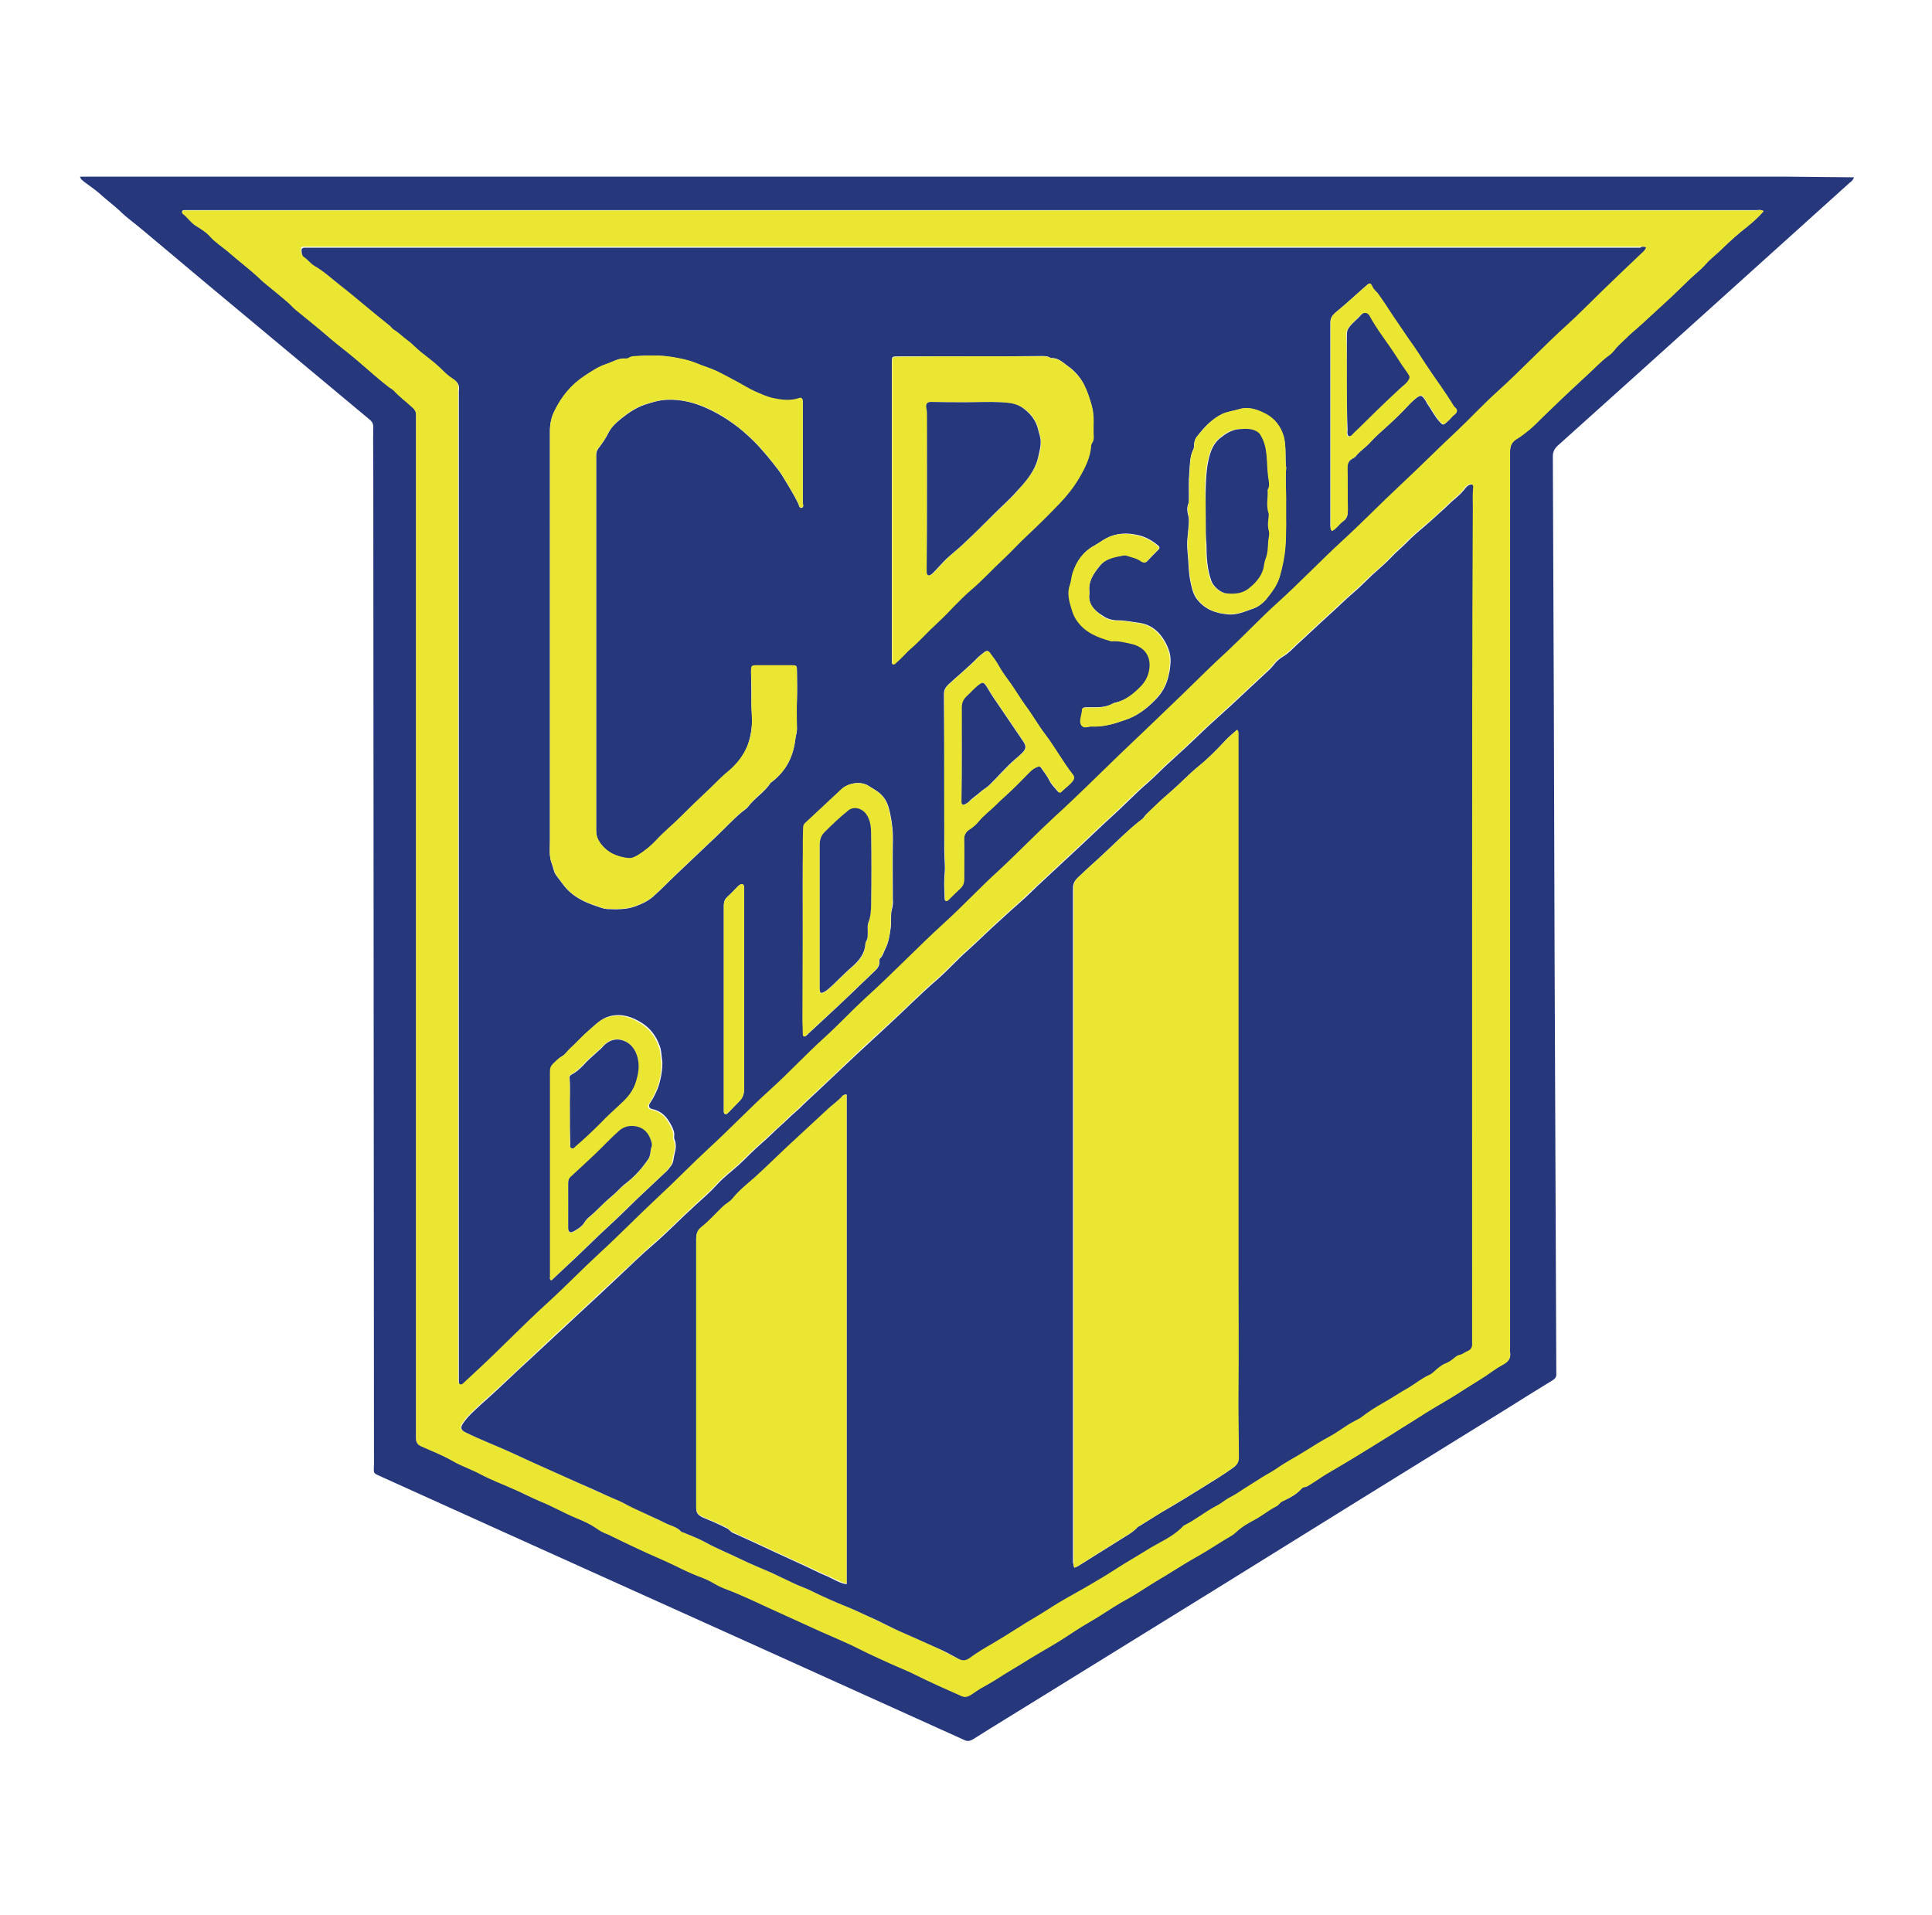<?xml version="1.0" encoding="utf-8"?>
<!-- Generator: Adobe Illustrator 24.2.0, SVG Export Plug-In . SVG Version: 6.00 Build 0)  -->
<svg version="1.1" id="Capa_7" xmlns="http://www.w3.org/2000/svg" xmlns:xlink="http://www.w3.org/1999/xlink" x="0px" y="0px"
	 viewBox="0 0 560 555" style="enable-background:new 0 0 560 555;" xml:space="preserve">
<style type="text/css">
	.st0{fill-rule:evenodd;clip-rule:evenodd;fill:#26387B;}
	.st1{fill-rule:evenodd;clip-rule:evenodd;fill:#EAE631;}
</style>
<g>
	<g>
		<path class="st0" d="M537.4,51.4c-0.4,1-0.9,1.3-1.3,1.6c-28.2,25.4-56.3,50.8-84.5,76.1c-1,0.9-1.5,1.8-1.5,3.2
			c0.2,47.8,0.4,95.5,0.5,143.3c0.2,40.6,0.3,81.1,0.5,121.7c0,0.3,0,0.5,0,0.8c0.1,1-0.3,1.5-1.1,2c-4.4,2.7-8.8,5.4-13.2,8.2
			c-27.8,17.2-55.6,34.4-83.4,51.7c-17.2,10.6-34.4,21.3-51.6,31.9c-6.6,4.1-13.2,8.1-19.7,12.2c-1,0.6-1.7,0.7-2.7,0.2
			c-19.5-8.8-38.9-17.6-58.4-26.4c-24.2-10.9-48.3-21.8-72.5-32.7c-12.5-5.7-25.1-11.3-37.6-17c-3.1-1.4-2.5-0.9-2.5-4
			c-0.1-96.1-0.1-192.2-0.2-288.2c0-4-0.1-8.1,0-12.1c0-1.1-0.3-1.7-1.2-2.4c-15.6-13-31.2-26-46.9-39.1
			c-6.2-5.2-12.4-10.4-18.6-15.6c-2.2-1.9-4.7-3.6-6.8-5.7c-1.5-1.4-3.1-2.6-4.7-4c-1.7-1.6-3.7-3-5.6-4.4c-0.4-0.4-1-0.6-1.2-1.5
			c6.9,0,13.7,0,20.5,0c6.9,0,13.8,0,20.7,0c6.8,0,13.7,0,20.5,0c6.9,0,13.8,0,20.7,0c6.8,0,13.7,0,20.5,0c6.9,0,13.8,0,20.7,0
			c6.8,0,13.7,0,20.5,0c6.9,0,13.8,0,20.7,0c6.8,0,13.7,0,20.5,0c6.8,0,13.7,0,20.5,0c6.9,0,13.8,0,20.7,0c6.8,0,13.7,0,20.5,0
			c6.9,0,13.8,0,20.7,0c6.8,0,13.7,0,20.5,0c6.9,0,13.8,0,20.7,0c6.8,0,13.7,0,20.5,0c6.8,0,13.7,0,20.5,0c6.9,0,13.8,0,20.7,0
			c6.8,0,13.7,0,20.5,0c6.9,0,13.8,0,20.7,0c6.8,0,13.7,0,20.5,0c6.9,0,13.8,0,20.7,0c6.8,0,13.7,0,20.5,0c6.9,0,13.8,0,20.7,0
			C523.6,51.3,530.4,51.3,537.4,51.4z M511.2,61.2c-0.8-0.5-1.5-0.3-2.2-0.3c-151.4,0-302.8,0-454.1,0c-0.4,0-0.8,0-1.3,0
			c-0.3,0-0.7,0-0.8,0.3c-0.1,0.3,0.1,0.6,0.3,0.8c1.3,1,2.3,2.5,3.7,3.4c1.5,0.9,3,1.9,4.1,3.1c1.7,1.9,3.9,3.2,5.8,4.9
			c2.2,1.9,4.5,3.7,6.7,5.6c1.3,1.1,2.5,2.3,3.8,3.4c2,1.6,3.9,3.2,5.8,4.8c1,0.8,1.9,1.9,2.9,2.7c2.2,1.7,4.4,3.5,6.5,5.3
			c1.7,1.4,3.3,2.9,5.1,4.3c2.4,1.9,4.8,3.8,7.1,5.8c2.7,2.3,5.4,4.7,8.2,6.9c0.4,0.3,0.9,0.6,1.3,0.9c1.7,1.8,3.7,3.3,5.5,5
			c0.6,0.6,1,1.2,1,2c0,0.7,0,1.4,0,2.1c0,97.7,0,195.3,0,293c0,0.6,0,1.2,0,1.7c0,1.1,0.4,1.8,1.4,2.2c3.1,1.4,6.2,2.6,9.2,4.3
			c2.6,1.5,5.4,2.4,8,3.8c3.1,1.7,6.5,2.9,9.8,4.4c2.5,1.1,5,2.5,7.6,3.5c3.7,1.5,7.1,3.4,10.8,5c1.8,0.8,3.7,1.6,5.3,2.7
			c1.2,0.8,2.3,1.4,3.6,1.9c0.2,0.1,0.4,0.2,0.6,0.3c2.6,1.2,5.1,2.5,7.7,3.7c3.7,1.7,7.5,3.2,11.2,5.1c2.2,1.1,4.3,2.1,6.6,3
			c1.2,0.5,2.3,0.9,3.5,1.5c1.3,0.7,2.6,1.4,3.9,2c1.6,0.6,3.1,1.3,4.7,1.9c2.9,1.3,5.8,2.6,8.6,3.9c4.8,2.2,9.7,4.4,14.5,6.6
			c4,1.8,8,3.4,11.9,5.4c2.7,1.4,5.5,2.6,8.3,3.9c2.6,1.2,5.2,2.2,7.8,3.5c4.2,2.1,8.5,3.9,12.8,5.9c1,0.5,1.8,0.4,2.8-0.1
			c1-0.6,1.9-1.3,2.9-1.9c1.9-1.1,3.8-2.1,5.6-3.3c2-1.4,4.1-2.5,6.2-3.8c3.6-2.3,7.3-4.4,11-6.6c2.9-1.8,5.7-3.8,8.7-5.5
			c3.1-1.8,6.1-3.8,9.2-5.7c1.8-1,3.6-2,5.3-3.1c2.5-1.6,5.1-3.2,7.6-4.7c2.6-1.5,5.1-3.2,7.7-4.7c3.2-1.9,6.4-3.9,9.6-5.8
			c1.1-0.7,2.3-1.3,3.3-2.2c1.6-1.6,3.5-2.6,5.4-3.6c2.2-1.2,4.1-2.8,6.3-3.9c0.7-0.3,1-1.1,1.7-1.4c2.1-0.9,4.1-1.9,5.6-3.7
			c0.2-0.2,0.4-0.4,0.7-0.4c0.9,0,1.5-0.6,2.1-1c1.5-1,3-2,4.5-2.9c2.3-1.4,4.7-2.8,7.1-4.2c3.7-2.3,7.5-4.6,11.2-6.9
			c3.5-2.2,6.9-4.3,10.3-6.5c3.2-2,6.4-3.8,9.6-5.8c2.6-1.7,5.3-3.3,7.9-5c1.6-1.1,3.2-2.3,4.9-3.2c1.6-0.8,2.4-1.8,2.1-3.6
			c-0.1-0.5,0-1.1,0-1.6c0-86.5,0-173.1,0-259.6c0-1.6,0.6-2.7,1.9-3.5c1.1-0.7,2.2-1.5,3.2-2.3c1.7-1.3,3.2-2.9,4.7-4.4
			c1.8-1.7,3.5-3.4,5.3-5.1c2.5-2.3,5-4.6,7.5-7c2-1.8,3.8-3.9,6-5.4c0.6-0.4,1-0.9,1.5-1.4c1.1-1.4,2.4-2.5,3.6-3.7
			c1.2-1.2,2.7-2.4,4-3.6c2.8-2.6,5.7-5.2,8.5-7.8c1.7-1.6,3.4-3.2,5-4.8c1.8-1.8,3.9-3.3,5.6-5.3c1.4-1.6,3.1-2.8,4.6-4.3
			c2.4-2.3,4.9-4.5,7.5-6.6C508.2,64.3,509.7,62.9,511.2,61.2z"/>
		<path class="st1" d="M511.2,61.2c-1.5,1.7-3,3.1-4.6,4.4c-2.6,2-5.1,4.2-7.5,6.6c-1.5,1.5-3.2,2.7-4.6,4.3
			c-1.7,1.9-3.8,3.4-5.6,5.3c-1.7,1.6-3.3,3.2-5,4.8c-2.8,2.6-5.7,5.2-8.5,7.8c-1.3,1.2-2.8,2.3-4,3.6c-1.2,1.2-2.6,2.3-3.6,3.7
			c-0.4,0.5-0.9,1-1.5,1.4c-2.2,1.6-4,3.6-6,5.4c-2.5,2.3-5,4.6-7.5,7c-1.8,1.7-3.5,3.4-5.3,5.1c-1.6,1.5-3,3.1-4.7,4.4
			c-1,0.8-2,1.6-3.2,2.3c-1.3,0.8-1.9,1.9-1.9,3.5c0,86.5,0,173.1,0,259.6c0,0.5-0.1,1.1,0,1.6c0.2,1.8-0.5,2.7-2.1,3.6
			c-1.7,0.9-3.3,2.1-4.9,3.2c-2.6,1.7-5.3,3.3-7.9,5c-3.1,2-6.4,3.8-9.6,5.8c-3.4,2.2-6.9,4.3-10.3,6.5c-3.7,2.3-7.4,4.6-11.2,6.9
			c-2.3,1.4-4.7,2.8-7.1,4.2c-1.5,0.9-3,2-4.5,2.9c-0.7,0.4-1.3,0.9-2.1,1c-0.3,0-0.5,0.2-0.7,0.4c-1.6,1.7-3.6,2.7-5.6,3.7
			c-0.7,0.3-1,1-1.7,1.4c-2.2,1.1-4.1,2.7-6.3,3.9c-1.9,1-3.8,2.1-5.4,3.6c-0.9,0.9-2.1,1.5-3.3,2.2c-3.2,2-6.3,4-9.6,5.8
			c-2.6,1.5-5.1,3.1-7.7,4.7c-2.6,1.5-5.1,3.1-7.6,4.7c-1.7,1.1-3.5,2.1-5.3,3.1c-3.1,1.8-6,3.9-9.2,5.7c-3,1.7-5.8,3.7-8.7,5.5
			c-3.6,2.2-7.4,4.3-11,6.6c-2.1,1.3-4.2,2.5-6.2,3.8c-1.8,1.2-3.7,2.2-5.6,3.3c-1,0.6-1.9,1.3-2.9,1.9c-1,0.6-1.8,0.6-2.8,0.1
			c-4.3-1.9-8.6-3.8-12.8-5.9c-2.5-1.3-5.2-2.3-7.8-3.5c-2.8-1.3-5.6-2.5-8.3-3.9c-3.9-2-7.9-3.6-11.9-5.4
			c-4.8-2.2-9.7-4.4-14.5-6.6c-2.9-1.3-5.7-2.7-8.6-3.9c-1.5-0.7-3.1-1.3-4.7-1.9c-1.4-0.5-2.6-1.3-3.9-2c-1.1-0.6-2.3-1.1-3.5-1.5
			c-2.3-0.9-4.4-1.9-6.6-3c-3.7-1.8-7.5-3.3-11.2-5.1c-2.6-1.2-5.1-2.4-7.7-3.7c-0.2-0.1-0.4-0.2-0.6-0.3c-1.3-0.4-2.5-1.1-3.6-1.9
			c-1.6-1.1-3.5-2-5.3-2.7c-3.7-1.5-7.1-3.5-10.8-5c-2.6-1.1-5-2.4-7.6-3.5c-3.3-1.5-6.6-2.7-9.8-4.4c-2.6-1.4-5.4-2.3-8-3.8
			c-2.9-1.7-6.1-2.9-9.2-4.3c-1-0.5-1.4-1.2-1.4-2.2c0-0.6,0-1.2,0-1.7c0-97.7,0-195.3,0-293c0-0.7,0-1.4,0-2.1c0-0.9-0.4-1.5-1-2
			c-1.8-1.7-3.8-3.1-5.5-5c-0.4-0.4-0.8-0.6-1.3-0.9c-2.9-2.2-5.5-4.6-8.2-6.9c-2.3-2-4.7-3.9-7.1-5.8c-1.7-1.4-3.4-2.9-5.1-4.3
			c-2.2-1.8-4.3-3.5-6.5-5.3c-1-0.8-1.9-1.9-2.9-2.7c-1.9-1.6-3.9-3.3-5.8-4.8c-1.3-1-2.5-2.3-3.8-3.4c-2.2-1.9-4.5-3.7-6.7-5.6
			c-1.9-1.7-4.1-3-5.8-4.9c-1.1-1.3-2.7-2.2-4.1-3.1c-1.5-0.9-2.4-2.4-3.7-3.4c-0.2-0.2-0.5-0.5-0.3-0.8c0.1-0.3,0.5-0.3,0.8-0.3
			c0.4,0,0.8,0,1.3,0c151.4,0,302.8,0,454.1,0C509.7,60.9,510.4,60.7,511.2,61.2z M477.1,71.7c-0.7-0.2-1.3-0.2-1.9-0.2
			c-29.2,0-58.4,0-87.6,0c-99.4,0-198.7,0-298.1,0c-0.5,0-1.1,0-1.6,0c-0.4,0-0.7,0.2-0.7,0.7c0,0.7,0.1,1.6,0.7,2
			c1.1,0.8,1.9,1.9,3.1,2.6c2.8,1.7,5.2,4,7.8,5.9c2.2,1.7,4.3,3.5,6.5,5.3c2.4,1.9,4.7,3.9,7.1,5.8c0.5,0.4,0.9,1.1,1.5,1.4
			c1.4,0.9,2.6,2.1,4,3.1c1.4,1,2.6,2.3,3.9,3.4c1.9,1.5,3.9,3,5.7,4.7c1.1,1,2.2,2.2,3.5,3c1.4,0.9,2.1,2,1.8,3.6
			c0,0.3,0,0.5,0,0.8c0,94.9,0,189.7,0,284.6c0,0.6,0,1.2,0,1.7c0,0.3-0.1,0.7,0.3,0.8c0.4,0.2,0.7-0.1,1-0.3
			c1.4-1.3,2.8-2.6,4.2-3.9c6.7-6.2,13.1-12.8,19.8-19c5.2-4.8,10.1-9.9,15.4-14.7c5.7-5.3,11.1-10.9,16.8-16.1
			c5.1-4.7,9.9-9.7,15-14.4c6.1-5.6,11.8-11.7,18-17.2c5.3-4.8,10.1-10.1,15.4-14.8c4.1-3.6,7.7-7.7,11.8-11.4
			c7.9-7.2,15.2-14.8,23.1-22c5.3-4.9,10.3-10.2,15.7-15.1c5.5-5,10.6-10.3,16-15.4c6.3-5.9,12.4-11.9,18.7-17.9
			c6.3-6,12.6-12,18.8-18c4.3-4.1,8.5-8.3,12.8-12.3c5-4.6,9.6-9.5,14.6-14.1c6.4-5.8,12.3-12,18.6-17.8c5.8-5.3,11.2-10.9,17-16.3
			c5.6-5.2,10.9-10.6,16.5-15.8c3.9-3.6,7.5-7.6,11.5-11.2c7-6.3,13.5-13.2,20.4-19.5c3.3-3,6.4-6.3,9.7-9.4
			c3.9-3.7,7.8-7.4,11.7-11.2C476.3,72.9,476.9,72.5,477.1,71.7z M426.7,265.5c0-39.6,0-79.1,0-118.7c0-1.9-0.1-3.7,0.1-5.6
			c0.1-0.7-0.3-1-0.9-0.8c-0.6,0.2-1.1,0.7-1.5,1.2c-0.6,0.9-1.4,1.6-2.2,2.3c-1.2,1-2.3,2.1-3.4,3.1c-1.9,1.8-3.8,3.7-5.9,5.3
			c-1.9,1.6-3.8,3.2-5.5,5c-1.4,1.4-2.9,2.6-4.2,4c-1.7,1.9-3.7,3.6-5.7,5.3c-1.8,1.7-3.5,3.5-5.4,5.1c-2.5,2.1-4.7,4.4-7.1,6.5
			c-3.1,2.8-6.1,5.7-9.2,8.5c-1.3,1.2-2.5,2.6-4.1,3.5c-1,0.6-1.9,1.4-2.6,2.3c-0.6,0.8-1.4,1.6-2.2,2.3c-3.4,3.2-6.9,6.4-10.3,9.6
			c-2.8,2.6-5.7,5.2-8.5,7.8c-2.9,2.8-5.8,5.6-8.9,8.3c-2.3,2-4.3,4.3-6.7,6.3c-3.4,2.9-6.5,6.1-9.8,9.2c-3.2,2.9-6.3,5.8-9.4,8.8
			c-4.3,4-8.7,8.1-13,12.1c-1.4,1.3-2.7,2.6-4,3.8c-2.3,2.1-4.7,4.2-7.1,6.4c-2.9,2.7-5.8,5.5-8.8,8.2c-3.1,2.7-5.8,5.8-8.9,8.5
			c-5,4.3-9.5,9-14.4,13.4c-3.1,2.9-6.3,5.7-9.3,8.6c-3.6,3.4-7.1,6.8-10.7,10.1c-1.9,1.8-3.9,3.6-5.7,5.4c-1,1-2.2,1.8-3.2,2.9
			c-1.4,1.5-2.9,2.7-4.4,4.1c-2.1,2.1-4.4,3.9-6.5,6c-1.1,1.1-2.3,2.2-3.4,3.3c-2.1,1.9-4.4,3.5-6.2,5.6c-2,2.2-4.3,4.1-6.4,6.1
			c-4.2,3.8-8,7.8-12.3,11.5c-3.1,2.7-6,5.6-9.1,8.4c-4,3.7-8,7.4-11.9,11.1c-4.3,4-8.7,8-13,12.1c-3.5,3.3-7,6.6-10.5,9.8
			c-1.8,1.7-3.6,3.2-5.4,4.9c-1.8,1.7-3.7,3.3-5.1,5.4c-0.8,1.2-0.6,1.9,0.6,2.5c4.6,2.3,9.5,4.1,14.2,6.3
			c6.2,2.9,12.4,5.6,18.6,8.4c2.8,1.3,5.7,2.6,8.5,3.8c1.6,0.7,3.2,1.3,4.7,2.1c2.1,1.1,4.3,2,6.4,3.1c1.7,0.9,3.6,1.6,5.3,2.5
			c1.6,0.9,3.6,1.1,5,2.7c0.1,0.1,0.4,0.1,0.6,0.2c2.1,0.9,4.3,1.7,6.3,2.8c3.2,1.8,6.6,3.1,9.8,4.7c3.1,1.5,6.4,2.8,9.5,4.2
			c2.1,1,4.2,1.9,6.3,3c1.6,0.8,3.3,1.3,4.9,2.1c3.6,1.8,7.3,3.3,11,4.9c2,0.8,4,1.8,6,2.7c3.3,1.5,6.4,3.2,9.7,4.6
			c3.4,1.5,6.8,2.9,10.1,4.5c2.1,1,4,2.1,6.1,3.1c1.1,0.6,2,0.6,3.2-0.2c2.2-1.6,4.5-2.9,6.8-4.3c4.3-2.5,8.4-5.3,12.7-7.8
			c2.2-1.3,4.4-2.8,6.6-4.1c3.2-1.9,6.4-3.7,9.6-5.5c2.6-1.6,5.2-3.2,7.8-4.8c2.7-1.7,5.5-3.3,8.2-5c3.4-2.1,7.2-3.7,10.1-6.6
			c0.1-0.1,0.3-0.3,0.5-0.4c3.2-1.6,6.1-3.9,9.2-5.6c1.3-0.7,2.3-1.7,3.6-2.3c1.4-0.7,2.7-1.6,4-2.4c1.9-1.2,3.8-2.5,5.7-3.6
			c1.4-0.9,2.9-1.7,4.3-2.6c2.7-1.9,5.7-3.4,8.5-5.2c2.3-1.4,4.6-2.9,6.9-4.1c2.4-1.3,4.7-3.1,7.1-4.4c0.7-0.4,1.4-0.7,2.1-1.2
			c1.9-1.5,4-2.7,6.1-4c2.5-1.5,5-3.1,7.5-4.5c2-1.2,3.9-2.7,6-3.7c0.5-0.2,0.9-0.6,1.4-1c0.9-0.8,1.9-1.7,3-2.2
			c1.1-0.5,1.9-1,2.8-1.7c0.5-0.4,1-0.8,1.6-0.9c0.9-0.2,1.5-0.8,2.3-1.1c1-0.4,1.5-1.2,1.3-2.3c0-0.4,0-0.7,0-1.1
			C426.7,347.3,426.7,306.4,426.7,265.5z"/>
		<path class="st0" d="M477.1,71.7c-0.2,0.8-0.8,1.2-1.3,1.7c-3.9,3.7-7.8,7.4-11.7,11.2c-3.2,3.1-6.4,6.4-9.7,9.4
			c-7,6.3-13.4,13.2-20.4,19.5c-4,3.6-7.6,7.5-11.5,11.2c-5.6,5.2-10.9,10.6-16.5,15.8c-5.7,5.3-11.2,11-17,16.3
			c-6.3,5.8-12.2,12-18.6,17.8c-5,4.5-9.7,9.5-14.6,14.1c-4.4,4-8.6,8.2-12.8,12.3c-6.2,6-12.5,12-18.8,18
			c-6.2,6-12.3,12.1-18.7,17.9c-5.4,5-10.6,10.4-16,15.4c-5.4,4.9-10.3,10.2-15.7,15.1c-7.9,7.2-15.2,14.9-23.1,22
			c-4,3.7-7.7,7.7-11.8,11.4c-5.3,4.8-10.2,10.1-15.4,14.8c-6.2,5.6-11.9,11.6-18,17.2c-5.1,4.7-9.9,9.7-15,14.4
			c-5.7,5.3-11.1,10.9-16.8,16.1c-5.2,4.8-10.1,9.9-15.4,14.7c-6.8,6.2-13.1,12.8-19.8,19c-1.4,1.3-2.8,2.6-4.2,3.9
			c-0.3,0.3-0.6,0.5-1,0.3c-0.3-0.2-0.3-0.5-0.3-0.8c0-0.6,0-1.2,0-1.7c0-94.9,0-189.7,0-284.6c0-0.3,0-0.5,0-0.8
			c0.3-1.7-0.4-2.7-1.8-3.6c-1.3-0.8-2.4-1.9-3.5-3c-1.8-1.7-3.8-3.2-5.7-4.7c-1.4-1.1-2.5-2.4-3.9-3.4c-1.4-1-2.5-2.2-4-3.1
			c-0.6-0.4-0.9-1-1.5-1.4c-2.4-1.9-4.8-3.9-7.1-5.8c-2.2-1.8-4.3-3.6-6.5-5.3c-2.6-2-5-4.3-7.8-5.9c-1.2-0.7-2-1.9-3.1-2.6
			c-0.6-0.4-0.7-1.3-0.7-2c0-0.5,0.3-0.6,0.7-0.7c0.5,0,1.1,0,1.6,0c99.4,0,198.7,0,298.1,0c29.2,0,58.4,0,87.6,0
			C475.8,71.5,476.4,71.4,477.1,71.7z M159.4,185.6c0,19.4,0,38.9,0,58.3c0,2.2-0.3,4.4,0.6,6.6c0.4,1.1,0.5,2.3,1.2,3.2
			c0.7,0.9,1.4,1.9,2.1,2.8c2.5,3.3,6,5,9.7,6.2c0.9,0.3,1.9,0.7,2.9,0.8c2.8,0.1,5.6,0.2,8.3-0.8c1.9-0.7,3.6-1.5,5.1-2.8
			c2.4-2.1,4.6-4.5,7-6.7c3.9-3.7,7.8-7.4,11.7-11.1c2.3-2.2,4.5-4.6,7-6.7c0.6-0.5,1.3-0.9,1.8-1.5c1.9-2.6,4.8-4.2,6.5-6.9
			c0.1-0.2,0.3-0.2,0.5-0.4c1.9-1.5,3.5-3.3,4.7-5.5c1.2-2.3,1.8-4.7,2.1-7.2c0.1-0.8,0.4-1.6,0.4-2.5c-0.1-2.9-0.1-5.9,0-8.8
			c0.1-2.6,0-5.2,0-7.8c0-1.9,0-1.9-1.8-1.9c-3.1,0-6.2,0-9.4,0c-2.1,0-2.1,0-2.1,2.1c0,2.6,0.1,5.2,0.1,7.8
			c-0.1,2.6,0.4,5.2,0.1,7.9c-0.2,1.9-0.6,3.7-1.2,5.4c-1.2,3-3.2,5.6-5.7,7.6c-1.8,1.5-3.4,3.1-5,4.7c-2.9,2.8-5.9,5.6-8.8,8.5
			c-2.3,2.3-4.8,4.3-7,6.7c-1.5,1.6-3.2,3.1-5.1,4.2c-0.9,0.5-1.8,1.1-3,1c-3.3-0.4-6.1-1.6-8.2-4.5c-0.8-1.2-1.1-2.3-1.1-3.6
			c0-34.7,0-69.4,0-104.1c0-1.5,0-3,0-4.4c0-0.9,0.2-1.6,0.7-2.3c1.1-1.4,2.1-2.9,2.9-4.5c0.8-1.6,2.2-2.9,3.6-4
			c2.1-1.7,4.3-3.2,6.9-4.1c2.2-0.7,4.3-1.4,6.6-1.4c4-0.2,7.7,0.8,11.3,2.4c4.4,2,8.3,4.6,11.8,7.8c2.8,2.5,5.2,5.3,7.5,8.2
			c1,1.3,2.1,2.6,2.9,4c1.5,2.5,3.1,5,4.4,7.7c0.2,0.5,0.3,1.4,1,1.2c0.7-0.2,0.3-1,0.3-1.5c0-9.5,0-19.1,0-28.6c0-0.3,0-0.5,0-0.8
			c-0.1-0.8-0.4-1-1.2-0.8c-2.4,0.9-4.9,0.6-7.3,0c-1.9-0.4-3.6-1.3-5.4-2c-1.8-0.8-3.3-1.8-5-2.7c-2-1-3.9-2.1-5.9-3.1
			c-1.9-0.9-3.9-1.5-5.9-2.3c-2.4-1-5-1.5-7.5-1.9c-3.4-0.6-7-0.5-10.4-0.2c-0.6,0-1.2,0.1-1.7,0.4c-0.3,0.2-0.7,0.4-1,0.3
			c-2.1-0.3-3.9,1-5.7,1.6c-2.2,0.7-4.1,2-6.1,3.3c-4,2.6-6.8,6.1-8.9,10.3c-0.9,1.8-1.3,3.7-1.3,5.8
			C159.4,145.1,159.4,165.3,159.4,185.6z M281.5,103.3c-6.9,0-13.9,0-20.8,0c-2.3,0-2.2-0.1-2.2,2.2c0,28.4,0,56.8,0,85.1
			c0,0.4,0,0.7,0,1.1c0,0.3,0,0.7,0.3,0.8c0.4,0.1,0.6-0.2,0.8-0.4c1.7-1.4,3-3.1,4.7-4.5c1.8-1.5,3.4-3.3,5.1-5
			c2.2-2.2,4.5-4.3,6.7-6.6c1.7-1.8,3.5-3.5,5.3-5.1c3.2-2.8,6-5.9,9.1-8.7c2.5-2.3,4.8-4.9,7.3-7.2c3.2-2.9,6.3-6,9.2-9.1
			c2.2-2.3,4.1-4.7,5.7-7.4c1.7-2.9,3.3-6,3.5-9.5c0-0.2,0.1-0.4,0.2-0.6c0.5-0.8,0.5-1.7,0.5-2.6c-0.2-2.7,0.2-5.4-0.5-8.2
			c-0.6-2.2-1.3-4.3-2.3-6.3c-1.1-2.1-2.7-3.9-4.6-5.2c-1.4-1-2.8-2.5-4.9-2.3c-1-0.7-2.1-0.6-3.2-0.6
			C294.9,103.3,288.2,103.3,281.5,103.3z M159.6,371c0.3,0.1,0.4,0,0.6-0.2c2.8-2.7,5.7-5.3,8.5-8c2.3-2.2,4.6-4.5,7-6.7
			c3.2-2.9,6.2-5.9,9.3-8.9c2.8-2.6,5.5-5.2,8.3-7.8c0.5-0.5,0.9-1.1,1.3-1.6c0.7-1,0.6-2.1,0.9-3.2c0.4-1.5,0.6-2.9,0-4.4
			c-0.1-0.2-0.1-0.5-0.1-0.8c0.2-1.2-0.3-2.2-0.8-3.2c-1.2-2.3-2.7-4.1-5.4-4.7c-1.1-0.2-1.4-0.9-0.7-1.9c0.9-1.3,1.5-2.6,2.1-4
			c0.7-1.7,1.7-5.9,1.3-8.5c-0.2-1.3-0.2-2.8-0.7-4c-1-2.8-2.7-5.1-5.3-6.7c-2.8-1.7-5.7-2.7-9-1.9c-2.5,0.6-4.3,2.5-6.1,4.1
			c-1.8,1.6-3.4,3.4-5.2,5c-0.9,0.8-1.5,1.9-2.6,2.5c-0.9,0.5-1.7,1.3-2.4,2c-0.6,0.6-0.9,1.2-0.9,2.1c0,19.8,0,39.6,0,59.4
			C159.4,370.3,159.3,370.7,159.6,371z M232.7,269.7c0,8.7,0,17.5,0,26.2c0,1.3,0.1,2.5,0.1,3.8c0,0.3,0,0.6,0.3,0.7
			c0.3,0.1,0.5-0.1,0.7-0.3c2.9-2.7,5.8-5.4,8.7-8.1c2.2-2.1,4.4-4.1,6.5-6.2c1.7-1.6,3.4-3.2,5-4.8c0.5-0.5,0.9-1.2,0.9-2
			c0-0.4-0.1-1,0.2-1.2c0.8-0.7,1-1.7,1.4-2.5c1.1-2.1,1.4-4.3,1.7-6.5c0.2-1.7-0.1-3.4,0.3-5.1c0.3-1,0.4-2.1,0.3-3.1
			c0-5.5-0.1-10.9,0-16.4c0.1-2.9-0.2-5.7-0.8-8.5c-0.4-1.9-1-3.9-2.6-5.4c-1.1-1.1-2.4-1.7-3.6-2.5c-2.3-1.5-5.9-0.9-7.9,1
			c-3.5,3.3-7,6.6-10.5,9.8c-0.4,0.4-0.5,0.8-0.5,1.3c0,1.2-0.1,2.4-0.1,3.6C232.6,252.3,232.7,261,232.7,269.7z M273.7,230
			c0,5.5,0,10.9,0,16.4c0,2.3,0.3,4.5,0.1,6.8c-0.2,2.4-0.1,4.8,0,7.1c0,0.3,0,0.7,0.3,0.8c0.4,0.2,0.6-0.1,0.8-0.3
			c1.1-1.1,2.2-2.1,3.3-3.2c0.8-0.8,1.2-1.7,1.2-2.8c-0.1-3.8,0-7.6,0-11.4c0-1.4,0.5-2.3,1.6-3c1-0.6,1.9-1.4,2.6-2.3
			c1.4-1.8,3.3-3.1,4.9-4.7c1.5-1.5,3.2-2.9,4.7-4.4c1.8-1.7,3.5-3.5,5.3-5.3c0.6-0.6,1.3-1.1,2.1-1.4c0.5-0.2,0.9-0.2,1.2,0.3
			c0.8,1.2,1.8,2.4,2.4,3.7c0.6,1.2,1.5,2,2.3,3c0.3,0.4,0.8,0.5,1.1,0.2c1.1-1.1,2.4-2,3.4-3.3c0.4-0.6,0.3-1.2-0.1-1.7
			c-2.9-3.6-5.1-7.8-7.9-11.5c-2.1-2.8-3.8-5.8-5.9-8.6c-1.6-2.2-2.9-4.5-4.5-6.7c-1.1-1.5-2.2-2.9-3.1-4.6
			c-0.7-1.3-1.6-2.5-2.5-3.7c-0.6-0.9-1.1-0.9-1.9-0.2c-0.6,0.5-1.2,0.9-1.7,1.4c-2.7,2.8-5.7,5.2-8.5,7.8c-0.9,0.9-1.3,1.6-1.3,2.8
			C273.7,210.8,273.7,220.4,273.7,230z M386.1,153.9c1.2-0.7,2-2,3.2-2.8c1.2-0.8,1.4-1.9,1.3-3.3c-0.1-4.1,0-8.2-0.1-12.2
			c0-1.2,0.4-2,1.4-2.6c0.4-0.2,0.9-0.5,1.1-0.8c1.1-1.4,2.7-2.4,3.9-3.7c0.9-1,1.9-2,2.9-2.9c2.4-2.2,4.9-4.4,7.1-6.7
			c1-1.1,2-2.2,3.1-3.1c1.8-1.5,2.1-1.4,3.3,0.5c0.1,0.2,0.2,0.4,0.3,0.6c1.3,1.8,2.2,3.8,3.8,5.5c0.8,0.8,0.9,0.9,1.8,0.1
			c0.6-0.5,1.2-1.1,1.7-1.7c0.4-0.5,1.2-0.8,1.3-1.5c0.1-0.8-0.7-1.1-1-1.7c-2.4-4.1-5.3-7.9-8-11.9c-1.5-2.3-3-4.7-4.7-7
			c-1.6-2.2-3.2-4.6-4.7-6.9c-1.5-2.3-3-4.6-4.6-6.8c-0.4-0.6-1-1.1-1.4-1.7c-0.7-1.4-0.8-1.4-2-0.3c-2.9,2.6-5.8,5.2-8.8,7.7
			c-0.9,0.8-1.4,1.6-1.4,2.8c0,19.6,0,39.3,0,58.9C385.7,152.9,385.6,153.5,386.1,153.9z M372.8,135.6c-0.4-2.7,0.1-5.7-0.7-8.8
			c-0.8-3.1-2.7-5.3-5.3-6.8c-2.3-1.3-4.9-2.2-7.8-1.3c-1.6,0.5-3.3,0.6-4.9,1.4c-3,1.5-5.2,3.9-7.2,6.5c-0.5,0.6-0.7,1.4-0.8,2.2
			c0,0.5,0,1-0.2,1.4c-1.1,2.2-1,4.7-1.2,7.1c-0.2,2.3-0.1,4.5-0.1,6.8c0,0.7,0.1,1.4-0.2,2c-0.4,1.1-0.3,2.2,0,3.3
			c0.3,1,0.2,2.1,0.1,3.2c-0.1,1.1-0.2,2.2-0.3,3.3c-0.3,2.6,0.2,5.2,0.3,7.9c0.1,2,0.3,4,0.8,5.9c0.3,1.4,0.7,2.7,1.5,3.8
			c2.3,3.1,5.5,4.3,9.3,4.6c2.4,0.2,4.6-0.8,6.9-1.6c1.6-0.5,3-1.6,4-2.8c1.6-2,3.1-4,3.9-6.6c0.8-2.8,1.3-5.6,1.6-8.4
			c0.4-4.2,0.2-8.5,0.2-12.7C372.8,142.6,372.5,139.3,372.8,135.6z M315.8,171.8c-0.5-3.2,1.2-5.6,3.1-7.9c1.8-2.2,4.5-2.6,7.1-3
			c0.2,0,0.5,0,0.8,0.1c1.4,0.5,3,0.7,4.2,1.7c0.5,0.4,1.2,0.4,1.6-0.1c1-1.1,2.1-2.2,3.2-3.3c0.3-0.3,0.4-0.6,0.1-1
			c-1.9-1.7-4.2-2.9-6.5-3.3c-2.8-0.6-5.7-0.5-8.5,0.9c-1.3,0.7-2.4,1.5-3.6,2.2c-3.2,1.7-5.1,4.4-6.2,7.8c-0.4,1.2-0.4,2.4-0.8,3.5
			c-0.9,2.5-0.2,4.8,0.5,7.1c0.3,1,0.7,2.1,1.3,3c2.4,3.7,6.2,5.2,10.2,6.3c1.9-0.2,3.7,0.3,5.6,0.7c3.6,0.7,5.7,3,5.5,6.6
			c-0.1,2.3-1.1,4.3-2.6,5.8c-2,2.1-4.3,4-7.3,4.7c-0.3,0.1-0.6,0.1-0.9,0.3c-1.6,0.9-3.3,1.1-5.1,1.1c-0.9,0-1.8,0-2.7,0
			c-0.5,0-0.9,0.1-1,0.6c-0.1,1.2-0.6,2.3-0.5,3.6c0.1,1.1,0.8,1.7,1.9,1.5c0.5-0.1,0.9-0.2,1.4-0.2c3.4,0.2,6.6-0.8,9.7-1.9
			c2.4-0.8,4.5-2.1,6.4-3.7c1.5-1.3,3-2.7,4.1-4.4c1.2-1.8,1.8-3.8,2.2-5.9c0.3-1.8,0.5-3.7,0-5.5c-0.6-2.1-1.7-4.1-3.2-5.7
			c-1.4-1.5-3.3-2.5-5.2-2.8c-2.2-0.3-4.4-0.8-6.7-0.8c-1.4,0-3-0.4-4.2-1.3C317.2,177,315.2,175,315.8,171.8z M209.8,291.7
			c0,9.7,0,19.4,0,29.1c0,0.4,0,0.8,0,1.3c0,0.3,0,0.7,0.4,0.8c0.3,0.1,0.6-0.1,0.8-0.3c1.1-1.1,2.2-2.3,3.3-3.4
			c1.1-1.1,1.4-2.3,1.4-3.8c0-19,0-38,0-57c0-0.4,0-0.9,0-1.3c-0.1-0.8-0.6-1.1-1.3-0.6c-0.3,0.2-0.5,0.4-0.7,0.6
			c-0.9,0.9-1.8,1.9-2.8,2.8c-0.8,0.7-1.1,1.5-1.1,2.6C209.8,272.2,209.8,282,209.8,291.7z"/>
		<path class="st0" d="M426.7,265.5c0,40.9,0,81.8,0,122.7c0,0.4,0,0.7,0,1.1c0.1,1.1-0.3,1.9-1.3,2.3c-0.8,0.3-1.4,0.9-2.3,1.1
			c-0.6,0.1-1.1,0.5-1.6,0.9c-0.8,0.7-1.7,1.3-2.8,1.7c-1.1,0.5-2.1,1.4-3,2.2c-0.4,0.4-0.8,0.7-1.4,1c-2.2,1-4,2.5-6,3.7
			c-2.5,1.4-5,3.1-7.5,4.5c-2.1,1.2-4.2,2.5-6.1,4c-0.6,0.5-1.4,0.8-2.1,1.2c-2.5,1.3-4.7,3.1-7.1,4.4c-2.4,1.3-4.7,2.7-6.9,4.1
			c-2.8,1.8-5.8,3.3-8.5,5.2c-1.4,1-2.9,1.7-4.3,2.6c-1.9,1.2-3.8,2.4-5.7,3.6c-1.3,0.9-2.6,1.7-4,2.4c-1.2,0.7-2.3,1.7-3.6,2.3
			c-3.2,1.7-6,4-9.2,5.6c-0.2,0.1-0.4,0.2-0.5,0.4c-2.9,3-6.7,4.5-10.1,6.6c-2.7,1.7-5.5,3.3-8.2,5c-2.6,1.7-5.2,3.3-7.8,4.8
			c-3.2,1.9-6.4,3.6-9.6,5.5c-2.2,1.3-4.4,2.8-6.6,4.1c-4.3,2.5-8.4,5.3-12.7,7.8c-2.3,1.3-4.6,2.7-6.8,4.3
			c-1.1,0.8-2.1,0.8-3.2,0.2c-2-1.1-4-2.2-6.1-3.1c-3.3-1.5-6.7-3-10.1-4.5c-3.3-1.4-6.4-3.2-9.7-4.6c-2-0.9-4-1.9-6-2.7
			c-3.7-1.5-7.4-3.1-11-4.9c-1.6-0.8-3.3-1.3-4.9-2.1c-2.1-1-4.2-2-6.3-3c-3.2-1.4-6.4-2.7-9.5-4.2c-3.2-1.6-6.6-2.9-9.8-4.7
			c-2-1.1-4.2-1.9-6.3-2.8c-0.2-0.1-0.5-0.1-0.6-0.2c-1.3-1.5-3.3-1.8-5-2.7c-1.7-0.9-3.5-1.6-5.3-2.5c-2.1-1-4.3-1.9-6.4-3.1
			c-1.5-0.8-3.2-1.4-4.7-2.1c-2.8-1.3-5.7-2.6-8.5-3.8c-6.2-2.8-12.4-5.5-18.6-8.4c-4.7-2.2-9.6-4-14.2-6.3
			c-1.2-0.6-1.4-1.3-0.6-2.5c1.4-2.1,3.3-3.7,5.1-5.4c1.8-1.6,3.6-3.2,5.4-4.9c3.5-3.3,7-6.6,10.5-9.8c4.3-4,8.7-8.1,13-12.1
			c4-3.7,8-7.4,11.9-11.1c3-2.8,5.9-5.7,9.1-8.4c4.3-3.7,8.1-7.7,12.3-11.5c2.2-2,4.4-3.9,6.4-6.1c1.9-2.1,4.1-3.7,6.2-5.6
			c1.2-1.1,2.3-2.2,3.4-3.3c2.1-2.1,4.4-3.9,6.5-6c1.4-1.4,3-2.7,4.4-4.1c1-1,2.1-1.9,3.2-2.9c1.9-1.9,3.8-3.6,5.7-5.4
			c3.6-3.4,7.1-6.7,10.7-10.1c3.1-2.9,6.2-5.7,9.3-8.6c4.8-4.4,9.4-9.1,14.4-13.4c3.1-2.7,5.8-5.8,8.9-8.5c3-2.7,5.8-5.5,8.8-8.2
			c2.3-2.1,4.7-4.3,7.1-6.4c1.4-1.2,2.7-2.6,4-3.8c4.3-4,8.7-8.1,13-12.1c3.1-2.9,6.2-5.9,9.4-8.8c3.3-3,6.4-6.3,9.8-9.2
			c2.3-2,4.4-4.3,6.7-6.3c3-2.7,6-5.5,8.9-8.3c2.8-2.7,5.7-5.2,8.5-7.8c3.4-3.2,6.9-6.4,10.3-9.6c0.8-0.7,1.5-1.4,2.2-2.3
			c0.7-0.9,1.6-1.7,2.6-2.3c1.6-0.9,2.8-2.3,4.1-3.5c3.1-2.8,6.1-5.7,9.2-8.5c2.4-2.1,4.6-4.4,7.1-6.5c1.9-1.6,3.6-3.4,5.4-5.1
			c1.9-1.7,3.9-3.4,5.7-5.3c1.3-1.4,2.8-2.6,4.2-4c1.7-1.8,3.6-3.4,5.5-5c2-1.7,3.9-3.5,5.9-5.3c1.1-1.1,2.2-2.1,3.4-3.1
			c0.8-0.7,1.5-1.4,2.2-2.3c0.4-0.5,0.8-1,1.5-1.2c0.6-0.2,1,0.1,0.9,0.8c-0.2,1.8-0.1,3.7-0.1,5.6
			C426.7,186.4,426.7,225.9,426.7,265.5z M311.4,454.4c0.7-0.2,1.2-0.5,1.8-0.9c3.8-2.4,7.7-4.8,11.5-7.2c1.7-1.1,3.5-2,4.9-3.5
			c0.2-0.3,0.6-0.4,0.9-0.6c2.8-1.7,5.6-3.6,8.5-5.2c3.1-1.8,6.1-3.7,9.2-5.6c3.2-2,6.4-3.9,9.4-6.1c0.9-0.7,1.3-1.4,1.3-2.6
			c0-6.9-0.1-13.8-0.1-20.6c0.1-10.6,0-21.2,0-31.8c0-9.5,0-19.1,0-28.6c0-41.4,0-82.7,0-124.1c0-1.5,0-3,0-4.4
			c0-0.5,0.1-1.1-0.4-1.5c-1,0.9-2,1.7-2.9,2.6c-2.6,2.8-5.3,5.6-8.3,8c-2.8,2.3-5.3,5-8.1,7.4c-2.4,2.1-4.7,4.3-7,6.5
			c-0.4,0.4-0.7,1-1.1,1.3c-1.9,1.4-3.6,3-5.4,4.6c-2.3,2.1-4.5,4.3-6.9,6.5c-2.1,1.9-4.2,3.8-6.3,5.8c-0.9,0.9-1.4,1.7-1.4,3
			c0,65.2,0,130.4,0,195.6C311.2,453.3,311.1,453.8,311.4,454.4z M245.4,317.3c-0.5-0.2-0.8,0.1-1.1,0.4c-1.3,1.4-2.8,2.4-4.1,3.7
			c-4.1,3.8-8.2,7.6-12.3,11.4c-3,2.8-6,5.8-9.1,8.6c-2.3,2-4.7,3.9-6.6,6.3c-0.7,0.9-1.8,1.4-2.7,2.2c-2.1,2-4,4.2-6.3,6
			c-1,0.8-1.4,1.8-1.4,3.2c0,26,0,52,0,78c0,1.5,0.6,2.1,1.8,2.7c2.4,1,4.8,2,7.1,3.2c0.7,0.3,1,1,1.7,1.3c4.1,1.8,8.1,3.7,12.2,5.6
			c2.8,1.3,5.7,2.6,8.5,3.9c2.2,1,4.4,2.2,6.7,3.1c1.8,0.8,3.5,2,5.6,2.3C245.4,411.7,245.4,364.5,245.4,317.3z"/>
		<path class="st1" d="M159.4,185.6c0-20.2,0-40.5,0-60.7c0-2,0.4-4,1.3-5.8c2-4.2,4.9-7.7,8.9-10.3c2-1.3,3.9-2.6,6.1-3.3
			c1.9-0.6,3.6-1.8,5.7-1.6c0.4,0,0.7-0.1,1-0.3c0.5-0.3,1.1-0.4,1.7-0.4c3.5-0.2,7-0.3,10.4,0.2c2.5,0.4,5.1,0.9,7.5,1.9
			c1.9,0.8,4,1.4,5.9,2.3c2,1,3.9,2,5.9,3.1c1.7,0.9,3.2,1.9,5,2.7c1.8,0.8,3.5,1.6,5.4,2c2.4,0.5,4.9,0.8,7.3,0
			c0.7-0.3,1.1,0,1.2,0.8c0,0.3,0,0.5,0,0.8c0,9.5,0,19.1,0,28.6c0,0.5,0.4,1.3-0.3,1.5c-0.8,0.2-0.8-0.7-1-1.2
			c-1.3-2.7-2.9-5.1-4.4-7.7c-0.8-1.4-1.9-2.7-2.9-4c-2.3-2.9-4.7-5.7-7.5-8.2c-3.6-3.2-7.5-5.9-11.8-7.8c-3.6-1.6-7.4-2.5-11.3-2.4
			c-2.3,0.1-4.4,0.7-6.6,1.4c-2.6,0.9-4.8,2.4-6.9,4.1c-1.4,1.1-2.7,2.4-3.6,4c-0.8,1.6-1.8,3.1-2.9,4.5c-0.6,0.7-0.8,1.5-0.7,2.3
			c0,1.5,0,3,0,4.4c0,34.7,0,69.4,0,104.1c0,1.4,0.3,2.4,1.1,3.6c2,2.9,4.9,4.1,8.2,4.5c1.1,0.1,2.1-0.4,3-1
			c1.9-1.2,3.6-2.6,5.1-4.2c2.2-2.4,4.7-4.4,7-6.7c2.9-2.9,5.8-5.7,8.8-8.5c1.7-1.6,3.2-3.3,5-4.7c2.5-2.1,4.5-4.6,5.7-7.6
			c0.7-1.7,1.1-3.5,1.2-5.4c0.2-2.6-0.2-5.2-0.1-7.9c0.1-2.6,0-5.2-0.1-7.8c0-2.1,0-2.1,2.1-2.1c3.1,0,6.2,0,9.4,0
			c1.8,0,1.8,0,1.8,1.9c0,2.6,0.1,5.2,0,7.8c-0.1,2.9,0,5.9,0,8.8c0,0.9-0.3,1.6-0.4,2.5c-0.3,2.5-0.9,5-2.1,7.2
			c-1.1,2.2-2.7,4-4.7,5.5c-0.2,0.1-0.4,0.2-0.5,0.4c-1.8,2.7-4.6,4.3-6.5,6.9c-0.5,0.6-1.2,1-1.8,1.5c-2.5,2.1-4.6,4.5-7,6.7
			c-3.9,3.7-7.8,7.4-11.7,11.1c-2.3,2.2-4.6,4.6-7,6.7c-1.5,1.3-3.2,2.1-5.1,2.8c-2.7,1-5.5,0.9-8.3,0.8c-1,0-2-0.5-2.9-0.8
			c-3.8-1.2-7.2-2.9-9.7-6.2c-0.7-0.9-1.4-1.9-2.1-2.8c-0.6-0.9-0.7-2.2-1.2-3.2c-0.9-2.1-0.6-4.4-0.6-6.6
			C159.4,224.4,159.4,205,159.4,185.6z"/>
		<path class="st1" d="M281.5,103.3c6.7,0,13.3,0,20,0c1.1,0,2.2-0.2,3.2,0.6c2.1-0.2,3.4,1.3,4.9,2.3c1.9,1.4,3.5,3.2,4.6,5.2
			c1,2,1.7,4.1,2.3,6.3c0.8,2.7,0.4,5.4,0.5,8.2c0.1,0.9,0.1,1.8-0.5,2.6c-0.1,0.2-0.1,0.4-0.2,0.6c-0.2,3.5-1.8,6.6-3.5,9.5
			c-1.6,2.7-3.5,5.1-5.7,7.4c-3,3.1-6.1,6.2-9.2,9.1c-2.5,2.3-4.8,4.9-7.3,7.2c-3.1,2.9-5.9,6-9.1,8.7c-1.9,1.6-3.6,3.4-5.3,5.1
			c-2.1,2.3-4.4,4.4-6.7,6.6c-1.7,1.7-3.3,3.4-5.1,5c-1.7,1.4-3,3.1-4.7,4.5c-0.2,0.2-0.5,0.5-0.8,0.4c-0.4-0.1-0.3-0.5-0.3-0.8
			c0-0.4,0-0.7,0-1.1c0-28.4,0-56.8,0-85.1c0-2.2-0.1-2.2,2.2-2.2C267.7,103.3,274.6,103.3,281.5,103.3z M268.7,142.4
			c0,7.5,0,14.9,0,22.4c0,0.4,0,0.7,0,1.1c0.1,0.9,0.5,1.1,1.3,0.6c0.3-0.2,0.7-0.5,0.9-0.8c0.9-0.9,1.8-1.9,2.7-2.9
			c1.9-2,4.2-3.7,6.2-5.6c2.8-2.8,5.7-5.5,8.5-8.3c2.2-2.2,4.6-4.3,6.7-6.7c2.4-2.8,4.9-5.5,5.9-9.2c0.5-1.8,1-3.6,0.8-5.6
			c-0.1-1-0.5-1.9-0.7-2.9c-0.6-2.5-2-4.5-4.1-6c-2-1.5-4.4-1.7-6.7-1.9c-3.4-0.2-6.8,0-10.1,0c-3.4,0-6.8,0-10.1-0.1
			c-1.2,0-1.7,0.5-1.4,1.7c0.2,1,0.2,1.9,0.2,2.8C268.7,128.1,268.7,135.3,268.7,142.4z"/>
		<path class="st1" d="M159.6,371c-0.3-0.3-0.2-0.8-0.2-1.2c0-19.8,0-39.6,0-59.4c0-0.9,0.3-1.5,0.9-2.1c0.8-0.7,1.5-1.5,2.4-2
			c1.1-0.6,1.7-1.7,2.6-2.5c1.8-1.6,3.4-3.5,5.2-5c1.9-1.6,3.6-3.5,6.1-4.1c3.3-0.8,6.2,0.1,9,1.9c2.6,1.6,4.3,3.9,5.3,6.7
			c0.5,1.3,0.5,2.7,0.7,4c0.4,2.5-0.5,6.7-1.3,8.5c-0.6,1.4-1.3,2.8-2.1,4c-0.7,1-0.4,1.6,0.7,1.9c2.7,0.5,4.3,2.4,5.4,4.7
			c0.5,1,1,2,0.8,3.2c0,0.3,0,0.6,0.1,0.8c0.7,1.5,0.4,2.9,0,4.4c-0.3,1-0.1,2.2-0.9,3.2c-0.4,0.5-0.8,1.1-1.3,1.6
			c-2.8,2.6-5.5,5.2-8.3,7.8c-3.1,2.9-6.1,6-9.3,8.9c-2.4,2.2-4.7,4.4-7,6.7c-2.8,2.7-5.7,5.4-8.5,8C160,371,159.9,371.2,159.6,371z
			 M165.2,321.5c0,3.8,0,6.9,0,10c0,0.5-0.1,1,0.4,1.2c0.5,0.2,0.8-0.2,1.1-0.5c2.6-2.3,5.1-4.6,7.5-7c1.6-1.6,3.4-3.2,5-4.8
			c2-1.9,3.8-3.7,4.8-6.3c1-2.9,1.6-5.7,0.4-8.6c-0.8-2.2-2.4-3.7-4.6-4.2c-2-0.4-3.7,0.5-5.1,1.9c-0.4,0.4-0.7,0.8-1.1,1.1
			c-1.2,1.1-2.5,2.1-3.6,3.3c-1.3,1.3-2.6,2.8-4.3,3.7c-0.4,0.2-0.8,0.5-0.7,1.1C165.4,315.7,165.1,318.9,165.2,321.5z M164.7,349.2
			C164.7,349.2,164.7,349.2,164.7,349.2c0,2.3,0,4.5,0,6.8c0,1.2,0.6,1.6,1.6,1c1.2-0.7,2.4-1.4,3.1-2.6c0.3-0.6,0.8-1.1,1.3-1.5
			c2.2-1.9,4.1-4.1,6.4-5.9c1.5-1.3,2.8-2.8,4.4-4c2.6-2,4.7-4.4,6.5-7.1c0.3-0.5,0.5-1.1,0.5-1.6c0.1-0.5,0.1-1,0.3-1.6
			c0.2-0.7,0.1-1.3-0.1-2c-0.7-2.1-1.9-3.5-4.2-4.1c-1.9-0.5-3.5,0-5,1.2c-2.4,2.1-4.6,4.4-6.8,6.6c-2.4,2.3-4.8,4.5-7.2,6.7
			c-0.6,0.5-0.9,1.1-0.8,1.9C164.8,345,164.7,347.1,164.7,349.2z"/>
		<path class="st1" d="M232.7,269.7c0-8.7,0-17.5,0-26.2c0-1.2,0.1-2.4,0.1-3.6c0-0.5,0.1-0.9,0.5-1.3c3.5-3.3,7-6.5,10.5-9.8
			c2-1.9,5.7-2.4,7.9-1c1.2,0.8,2.5,1.4,3.6,2.5c1.6,1.5,2.2,3.5,2.6,5.4c0.6,2.8,0.9,5.6,0.8,8.5c-0.1,5.4,0,10.9,0,16.4
			c0,1.1-0.1,2.1-0.3,3.1c-0.4,1.7-0.1,3.4-0.3,5.1c-0.2,2.2-0.6,4.5-1.7,6.5c-0.5,0.9-0.6,1.8-1.4,2.5c-0.3,0.3-0.2,0.8-0.2,1.2
			c0,0.8-0.4,1.5-0.9,2c-1.6,1.6-3.3,3.2-5,4.8c-2.2,2.1-4.3,4.2-6.5,6.2c-2.9,2.7-5.8,5.4-8.7,8.1c-0.2,0.2-0.4,0.4-0.7,0.3
			c-0.3-0.1-0.3-0.4-0.3-0.7c0-1.3-0.1-2.5-0.1-3.8C232.6,287.2,232.7,278.5,232.7,269.7z M237.6,265.4c0,6.8,0,13.6,0,20.3
			c0,0.4,0,0.7,0,1.1c0.1,1.2,0.3,1.3,1.3,0.8c1.1-0.6,1.9-1.5,2.8-2.3c1.8-1.7,3.5-3.5,5.4-5.1c2-1.7,3.7-3.7,3.7-6.5
			c0-0.3,0.1-0.6,0.3-0.9c0.4-0.6,0.4-1.3,0.4-2c0.1-1.1-0.2-2.2,0.2-3.3c0.6-1.8,0.7-3.8,0.8-5.6c0.1-6.6,0.1-13.2,0-19.8
			c0-2.1-0.2-4.2-1.4-6c-1.1-1.7-3.5-2.4-5.2-1.1c-2.5,1.9-4.7,4.1-6.9,6.3c-1,1-1.4,2.1-1.4,3.6
			C237.6,251.6,237.6,258.5,237.6,265.4z"/>
		<path class="st1" d="M273.7,230c0-9.6,0-19.2,0-28.8c0-1.2,0.4-2,1.3-2.8c2.8-2.6,5.8-5,8.5-7.8c0.5-0.5,1.1-1,1.7-1.4
			c0.8-0.7,1.3-0.7,1.9,0.2c0.9,1.2,1.8,2.4,2.5,3.7c0.9,1.6,2,3.1,3.1,4.6c1.6,2.2,2.9,4.5,4.5,6.7c2.1,2.8,3.8,5.9,5.9,8.6
			c2.8,3.7,5,7.8,7.9,11.5c0.4,0.5,0.5,1.1,0.1,1.7c-0.9,1.3-2.3,2.2-3.4,3.3c-0.3,0.4-0.8,0.3-1.1-0.2c-0.7-1-1.7-1.9-2.3-3
			c-0.7-1.3-1.6-2.5-2.4-3.7c-0.3-0.5-0.7-0.5-1.2-0.3c-0.8,0.3-1.5,0.8-2.1,1.4c-1.8,1.8-3.5,3.6-5.3,5.3c-1.6,1.5-3.2,2.9-4.7,4.4
			c-1.6,1.6-3.4,2.9-4.9,4.7c-0.7,0.9-1.6,1.6-2.6,2.3c-1.1,0.7-1.7,1.6-1.6,3c0.1,3.8,0,7.6,0,11.4c0,1.2-0.3,2-1.2,2.8
			c-1.1,1-2.2,2.1-3.3,3.2c-0.2,0.2-0.4,0.5-0.8,0.3c-0.3-0.2-0.3-0.5-0.3-0.8c-0.1-2.4-0.2-4.8,0-7.1c0.2-2.3-0.1-4.5-0.1-6.8
			C273.7,240.9,273.7,235.4,273.7,230z M278.8,218.2c0,4.4,0,8.9,0,13.3c0,0.4,0,0.7,0,1.1c0,0.7,0.4,0.8,1,0.5
			c0.4-0.2,0.8-0.4,1.1-0.7c1-1,2.2-1.8,3.3-2.8c0.8-0.7,1.7-1.2,2.5-1.9c2.6-2.5,5-5.3,7.7-7.7c0.6-0.6,1.3-1.1,1.9-1.7
			c1.3-1.2,1.3-2,0.3-3.5c-2.6-3.8-5.2-7.7-7.8-11.5c-1-1.4-1.9-2.9-2.8-4.4c-0.8-1.2-1.1-1.2-2.2-0.4c-1.3,1-2.4,2.3-3.6,3.4
			c-0.9,0.8-1.3,1.8-1.3,3.1C278.9,209.4,278.8,213.8,278.8,218.2z"/>
		<path class="st1" d="M386.1,153.9c-0.6-0.5-0.4-1-0.4-1.6c0-19.6,0-39.3,0-58.9c0-1.2,0.5-2.1,1.4-2.8c3-2.5,5.9-5.1,8.8-7.7
			c1.2-1,1.3-1.1,2,0.3c0.3,0.7,0.9,1.2,1.4,1.7c1.6,2.2,3.1,4.5,4.6,6.8c1.6,2.3,3.1,4.6,4.7,6.9c1.7,2.3,3.1,4.6,4.7,7
			c2.6,4,5.5,7.8,8,11.9c0.3,0.6,1.2,0.9,1,1.7c-0.1,0.7-0.9,1-1.3,1.5c-0.5,0.6-1.1,1.2-1.7,1.7c-0.9,0.8-1,0.7-1.8-0.1
			c-1.5-1.6-2.5-3.7-3.8-5.5c-0.1-0.2-0.2-0.4-0.3-0.6c-1.2-2-1.5-2-3.3-0.5c-1.1,0.9-2.1,2.1-3.1,3.1c-2.3,2.4-4.7,4.6-7.1,6.7
			c-1,0.9-2,1.9-2.9,2.9c-1.2,1.3-2.8,2.3-3.9,3.7c-0.3,0.4-0.7,0.6-1.1,0.8c-1,0.6-1.4,1.4-1.4,2.6c0.1,4.1,0,8.2,0.1,12.2
			c0,1.4-0.2,2.5-1.3,3.3C388.1,152,387.4,153.3,386.1,153.9z M390.4,110.8c0,4.6,0,9.2,0,13.8c0,0.4,0,0.9,0,1.3
			c0.1,0.6,0.5,0.8,1,0.5c0.3-0.2,0.5-0.5,0.8-0.8c1.1-1.1,2.2-2.2,3.4-3.3c2.3-2.2,4.5-4.4,6.8-6.6c1-0.9,1.9-1.9,3-2.8
			c0.9-0.8,1.8-1.4,2.5-2.4c0.6-0.9,0.6-1.2,0-2.1c-1.2-1.8-2.5-3.7-3.7-5.5c-2.4-3.8-5.2-7.3-7.4-11.2c-0.6-1.1-1.7-1.2-2.5-0.3
			c-1.1,1.2-2.3,2.1-3.3,3.4c-0.5,0.7-0.8,1.4-0.8,2.3C390.4,101.6,390.4,106.2,390.4,110.8z"/>
		<path class="st1" d="M372.8,135.6c-0.3,3.7,0.1,7,0,10.3c0,4.2,0.1,8.5-0.2,12.7c-0.2,2.8-0.8,5.6-1.6,8.4
			c-0.7,2.6-2.3,4.6-3.9,6.6c-1,1.2-2.4,2.3-4,2.8c-2.2,0.8-4.4,1.7-6.9,1.6c-3.7-0.2-7-1.4-9.3-4.6c-0.8-1.1-1.2-2.4-1.5-3.8
			c-0.5-2-0.7-3.9-0.8-5.9c-0.1-2.6-0.6-5.2-0.3-7.9c0.1-1.1,0.2-2.2,0.3-3.3c0.1-1.1,0.1-2.1-0.1-3.2c-0.3-1.1-0.4-2.2,0-3.3
			c0.2-0.7,0.1-1.4,0.2-2c0-2.3-0.1-4.6,0.1-6.8c0.2-2.4,0-4.8,1.2-7.1c0.2-0.4,0.1-0.9,0.2-1.4c0-0.8,0.2-1.6,0.8-2.2
			c2.1-2.6,4.2-5,7.2-6.5c1.5-0.7,3.2-0.9,4.9-1.4c2.8-0.9,5.4,0.1,7.8,1.3c2.6,1.4,4.4,3.6,5.3,6.8
			C372.9,129.9,372.4,132.9,372.8,135.6z M349.5,150.7c0,2.4,0,4.8,0,7.1c0,3.5,0.2,7.1,1.4,10.5c0.6,1.6,2.7,3.6,4.5,3.7
			c2.2,0.1,4.4,0.1,6.3-1.4c2-1.6,3.6-3.3,4.3-5.8c0.3-1,0.4-2.1,0.7-3c0.7-1.6,0.6-3.3,0.7-5c0.1-0.9,0.4-1.8,0.2-2.8
			c-0.3-1.3-0.2-2.7-0.1-4.1c0-0.4,0.2-0.7,0-1.1c-0.8-2.2-0.1-4.5-0.3-6.8c0.7-1.1,0.4-2.3,0.2-3.5c-0.3-2.2-0.3-4.4-0.5-6.6
			c-0.1-2-0.6-4-1.7-5.7c-0.3-0.5-0.7-0.9-1.2-1.2c-1.6-0.9-3.4-0.7-5.1-0.6c-2.3,0.2-4.1,1.3-5.7,2.8c-2,1.7-2.6,4.2-3.2,6.6
			c-0.5,2.3-0.6,4.8-0.7,7.2C349.4,144.2,349.5,147.5,349.5,150.7z"/>
		<path class="st1" d="M315.8,171.8c-0.6,3.2,1.4,5.1,3.7,6.8c1.2,0.9,2.7,1.3,4.2,1.3c2.3,0,4.5,0.5,6.7,0.8
			c1.9,0.3,3.8,1.3,5.2,2.8c1.5,1.6,2.6,3.6,3.2,5.7c0.5,1.8,0.3,3.7,0,5.5c-0.3,2.1-1,4.1-2.2,5.9c-1.2,1.7-2.6,3.1-4.1,4.4
			c-1.9,1.6-4,2.9-6.4,3.7c-3.1,1.1-6.3,2.1-9.7,1.9c-0.5,0-0.9,0.1-1.4,0.2c-1.1,0.2-1.8-0.4-1.9-1.5c-0.1-1.2,0.5-2.4,0.5-3.6
			c0-0.5,0.5-0.6,1-0.6c0.9,0,1.8,0,2.7,0c1.8,0,3.5-0.2,5.1-1.1c0.3-0.1,0.6-0.2,0.9-0.3c3-0.7,5.3-2.7,7.3-4.7
			c1.5-1.5,2.5-3.6,2.6-5.8c0.2-3.6-2-5.9-5.5-6.6c-1.8-0.4-3.7-0.9-5.6-0.7c-4-1.1-7.8-2.6-10.2-6.3c-0.6-0.9-1-2-1.3-3
			c-0.7-2.3-1.4-4.6-0.5-7.1c0.4-1.1,0.4-2.3,0.8-3.5c1.1-3.4,3.1-6.1,6.2-7.8c1.3-0.7,2.4-1.6,3.6-2.2c2.7-1.4,5.7-1.5,8.5-0.9
			c2.4,0.5,4.7,1.6,6.5,3.3c0.4,0.3,0.2,0.7-0.1,1c-1.1,1.1-2.2,2.2-3.2,3.3c-0.4,0.5-1.1,0.4-1.6,0.1c-1.3-1-2.8-1.2-4.2-1.7
			c-0.2-0.1-0.5-0.1-0.8-0.1c-2.6,0.5-5.3,0.9-7.1,3C317,166.2,315.3,168.6,315.8,171.8z"/>
		<path class="st1" d="M209.8,291.7c0-9.7,0-19.5,0-29.2c0-1.1,0.3-1.9,1.1-2.6c1-0.9,1.9-1.9,2.8-2.8c0.2-0.2,0.4-0.5,0.7-0.6
			c0.7-0.5,1.2-0.2,1.3,0.6c0,0.4,0,0.8,0,1.3c0,19,0,38,0,57c0,1.5-0.3,2.8-1.4,3.8c-1.1,1.1-2.2,2.3-3.3,3.4
			c-0.2,0.2-0.5,0.4-0.8,0.3c-0.4-0.1-0.4-0.5-0.4-0.8c0-0.4,0-0.8,0-1.3C209.8,311.1,209.8,301.4,209.8,291.7z"/>
		<path class="st1" d="M311.4,454.4c-0.3-0.6-0.2-1.1-0.2-1.6c0-65.2,0-130.4,0-195.6c0-1.3,0.4-2.1,1.4-3c2.1-2,4.2-3.9,6.3-5.8
			c2.3-2.1,4.6-4.3,6.9-6.5c1.7-1.6,3.5-3.2,5.4-4.6c0.5-0.3,0.7-0.9,1.1-1.3c2.3-2.3,4.6-4.5,7-6.5c2.8-2.4,5.2-5,8.1-7.4
			c3-2.4,5.7-5.2,8.3-8c0.9-0.9,1.9-1.7,2.9-2.6c0.5,0.5,0.4,1,0.4,1.5c0,1.5,0,3,0,4.4c0,41.4,0,82.7,0,124.1c0,9.5,0,19.1,0,28.6
			c0,10.6,0.1,21.2,0,31.8c-0.1,6.9,0.1,13.8,0.1,20.6c0,1.2-0.4,1.9-1.3,2.6c-3,2.3-6.3,4.1-9.4,6.1c-3,1.9-6.1,3.8-9.2,5.6
			c-2.9,1.7-5.6,3.5-8.5,5.2c-0.3,0.2-0.7,0.4-0.9,0.6c-1.4,1.5-3.2,2.4-4.9,3.5c-3.9,2.4-7.7,4.8-11.5,7.2
			C312.6,453.9,312,454.2,311.4,454.4z"/>
		<path class="st1" d="M245.4,317.3c0,47.2,0,94.4,0,141.7c-2.1-0.4-3.7-1.6-5.6-2.3c-2.3-1-4.5-2.1-6.7-3.1
			c-2.8-1.3-5.7-2.6-8.5-3.9c-4.1-1.9-8.1-3.8-12.2-5.6c-0.7-0.3-1.1-0.9-1.7-1.3c-2.3-1.2-4.7-2.1-7.1-3.2
			c-1.3-0.6-1.8-1.2-1.8-2.7c0-26,0-52,0-78c0-1.4,0.4-2.4,1.4-3.2c2.3-1.8,4.2-4,6.3-6c0.8-0.8,1.9-1.3,2.7-2.2
			c1.9-2.4,4.3-4.3,6.6-6.3c3.1-2.8,6-5.7,9.1-8.6c4.1-3.8,8.2-7.6,12.3-11.4c1.4-1.2,2.9-2.3,4.1-3.7
			C244.5,317.5,244.8,317.2,245.4,317.3z"/>
		<path class="st0" d="M268.7,142.4c0-7.1,0-14.3,0-21.4c0-0.9,0-1.9-0.2-2.8c-0.2-1.2,0.3-1.7,1.4-1.7c3.4,0.1,6.8,0.1,10.1,0.1
			c3.4,0,6.8-0.2,10.1,0c2.3,0.1,4.7,0.3,6.7,1.9c2.1,1.6,3.5,3.5,4.1,6c0.2,1,0.6,1.9,0.7,2.9c0.2,1.9-0.4,3.7-0.8,5.6
			c-1,3.7-3.4,6.5-5.9,9.2c-2.1,2.4-4.5,4.5-6.7,6.7c-2.8,2.8-5.6,5.6-8.5,8.3c-2,2-4.3,3.6-6.2,5.6c-0.9,1-1.8,1.9-2.7,2.9
			c-0.3,0.3-0.6,0.6-0.9,0.8c-0.7,0.5-1.2,0.3-1.3-0.6c0-0.4,0-0.7,0-1.1C268.7,157.4,268.7,149.9,268.7,142.4z"/>
		<path class="st0" d="M165.2,321.5c-0.1-2.6,0.2-5.8-0.1-9c-0.1-0.6,0.3-0.9,0.7-1.1c1.7-0.9,3-2.3,4.3-3.7
			c1.1-1.1,2.4-2.2,3.6-3.3c0.4-0.3,0.8-0.7,1.1-1.1c1.4-1.5,3.2-2.3,5.1-1.9c2.2,0.5,3.8,2,4.6,4.2c1.1,2.9,0.6,5.7-0.4,8.6
			c-1,2.7-2.8,4.5-4.8,6.3c-1.7,1.6-3.4,3.1-5,4.8c-2.4,2.4-4.9,4.8-7.5,7c-0.3,0.3-0.6,0.7-1.1,0.5c-0.6-0.2-0.4-0.8-0.4-1.2
			C165.2,328.4,165.2,325.3,165.2,321.5z"/>
		<path class="st0" d="M164.7,349.2c0-2.1,0-4.2,0-6.3c0-0.8,0.2-1.4,0.8-1.9c2.4-2.2,4.8-4.4,7.2-6.7c2.3-2.2,4.4-4.5,6.8-6.6
			c1.4-1.2,3.1-1.6,5-1.2c2.3,0.5,3.5,2,4.2,4.1c0.2,0.7,0.4,1.3,0.1,2c-0.2,0.5-0.2,1-0.3,1.6c-0.1,0.6-0.2,1.1-0.5,1.6
			c-1.8,2.7-3.9,5.1-6.5,7.1c-1.6,1.2-2.9,2.8-4.4,4c-2.2,1.8-4.2,4.1-6.4,5.9c-0.5,0.4-1,1-1.3,1.5c-0.7,1.2-1.9,1.9-3.1,2.6
			c-1,0.6-1.6,0.2-1.6-1C164.7,353.8,164.7,351.5,164.7,349.2C164.7,349.2,164.7,349.2,164.7,349.2z"/>
		<path class="st0" d="M237.6,265.4c0-6.9,0-13.8,0-20.6c0-1.4,0.4-2.6,1.4-3.6c2.2-2.2,4.5-4.4,6.9-6.3c1.6-1.3,4-0.6,5.2,1.1
			c1.3,1.9,1.4,4,1.4,6c0.1,6.6,0.1,13.2,0,19.8c0,1.9-0.1,3.8-0.8,5.6c-0.4,1.1-0.1,2.2-0.2,3.3c0,0.7,0,1.4-0.4,2
			c-0.2,0.3-0.2,0.6-0.3,0.9c-0.1,2.8-1.8,4.8-3.7,6.5c-1.9,1.6-3.6,3.4-5.4,5.1c-0.9,0.8-1.7,1.7-2.8,2.3c-1,0.5-1.2,0.4-1.3-0.8
			c0-0.4,0-0.7,0-1.1C237.6,278.9,237.6,272.1,237.6,265.4z"/>
		<path class="st0" d="M278.8,218.2c0-4.4,0-8.8,0-13.2c0-1.3,0.4-2.2,1.3-3.1c1.2-1.1,2.3-2.4,3.6-3.4c1.1-0.8,1.4-0.8,2.2,0.4
			c0.9,1.5,1.8,3,2.8,4.4c2.6,3.8,5.2,7.7,7.8,11.5c1,1.5,1,2.2-0.3,3.5c-0.6,0.6-1.2,1.1-1.9,1.7c-2.8,2.4-5.1,5.2-7.7,7.7
			c-0.8,0.7-1.7,1.2-2.5,1.9c-1.1,1-2.3,1.7-3.3,2.8c-0.3,0.3-0.7,0.5-1.1,0.7c-0.6,0.3-0.9,0.1-1-0.5c0-0.4,0-0.7,0-1.1
			C278.8,227.1,278.8,222.6,278.8,218.2z"/>
		<path class="st0" d="M390.4,110.8c0-4.6,0-9.2,0-13.8c0-0.9,0.2-1.6,0.8-2.3c1-1.3,2.3-2.2,3.3-3.4c0.8-0.9,1.9-0.8,2.5,0.3
			c2.1,3.9,5,7.5,7.4,11.2c1.2,1.9,2.4,3.7,3.7,5.5c0.6,0.9,0.6,1.2,0,2.1c-0.7,1-1.7,1.6-2.5,2.4c-1,0.9-2,1.9-3,2.8
			c-2.3,2.2-4.6,4.4-6.8,6.6c-1.1,1.1-2.2,2.2-3.4,3.3c-0.3,0.3-0.5,0.6-0.8,0.8c-0.5,0.3-0.9,0.1-1-0.5c-0.1-0.4,0-0.8,0-1.3
			C390.4,120,390.4,115.4,390.4,110.8z"/>
		<path class="st0" d="M349.5,150.7c0-3.2-0.1-6.5,0-9.7c0.1-2.4,0.2-4.9,0.7-7.2c0.5-2.4,1.2-4.8,3.2-6.6c1.7-1.4,3.5-2.6,5.7-2.8
			c1.7-0.1,3.5-0.3,5.1,0.6c0.5,0.3,0.9,0.6,1.2,1.2c1.1,1.8,1.5,3.7,1.7,5.7c0.2,2.2,0.2,4.4,0.5,6.6c0.2,1.2,0.5,2.4-0.2,3.5
			c0.2,2.2-0.5,4.5,0.3,6.8c0.1,0.4,0,0.7,0,1.1c-0.2,1.4-0.3,2.8,0.1,4.1c0.2,1-0.1,1.9-0.2,2.8c-0.1,1.7-0.1,3.3-0.7,5
			c-0.4,0.9-0.5,2-0.7,3c-0.7,2.5-2.4,4.3-4.3,5.8c-1.9,1.5-4.1,1.6-6.3,1.4c-1.8-0.1-4-2.1-4.5-3.7c-1.2-3.4-1.4-6.9-1.4-10.5
			C349.5,155.5,349.5,153.1,349.5,150.7z"/>
	</g>
</g>
</svg>
